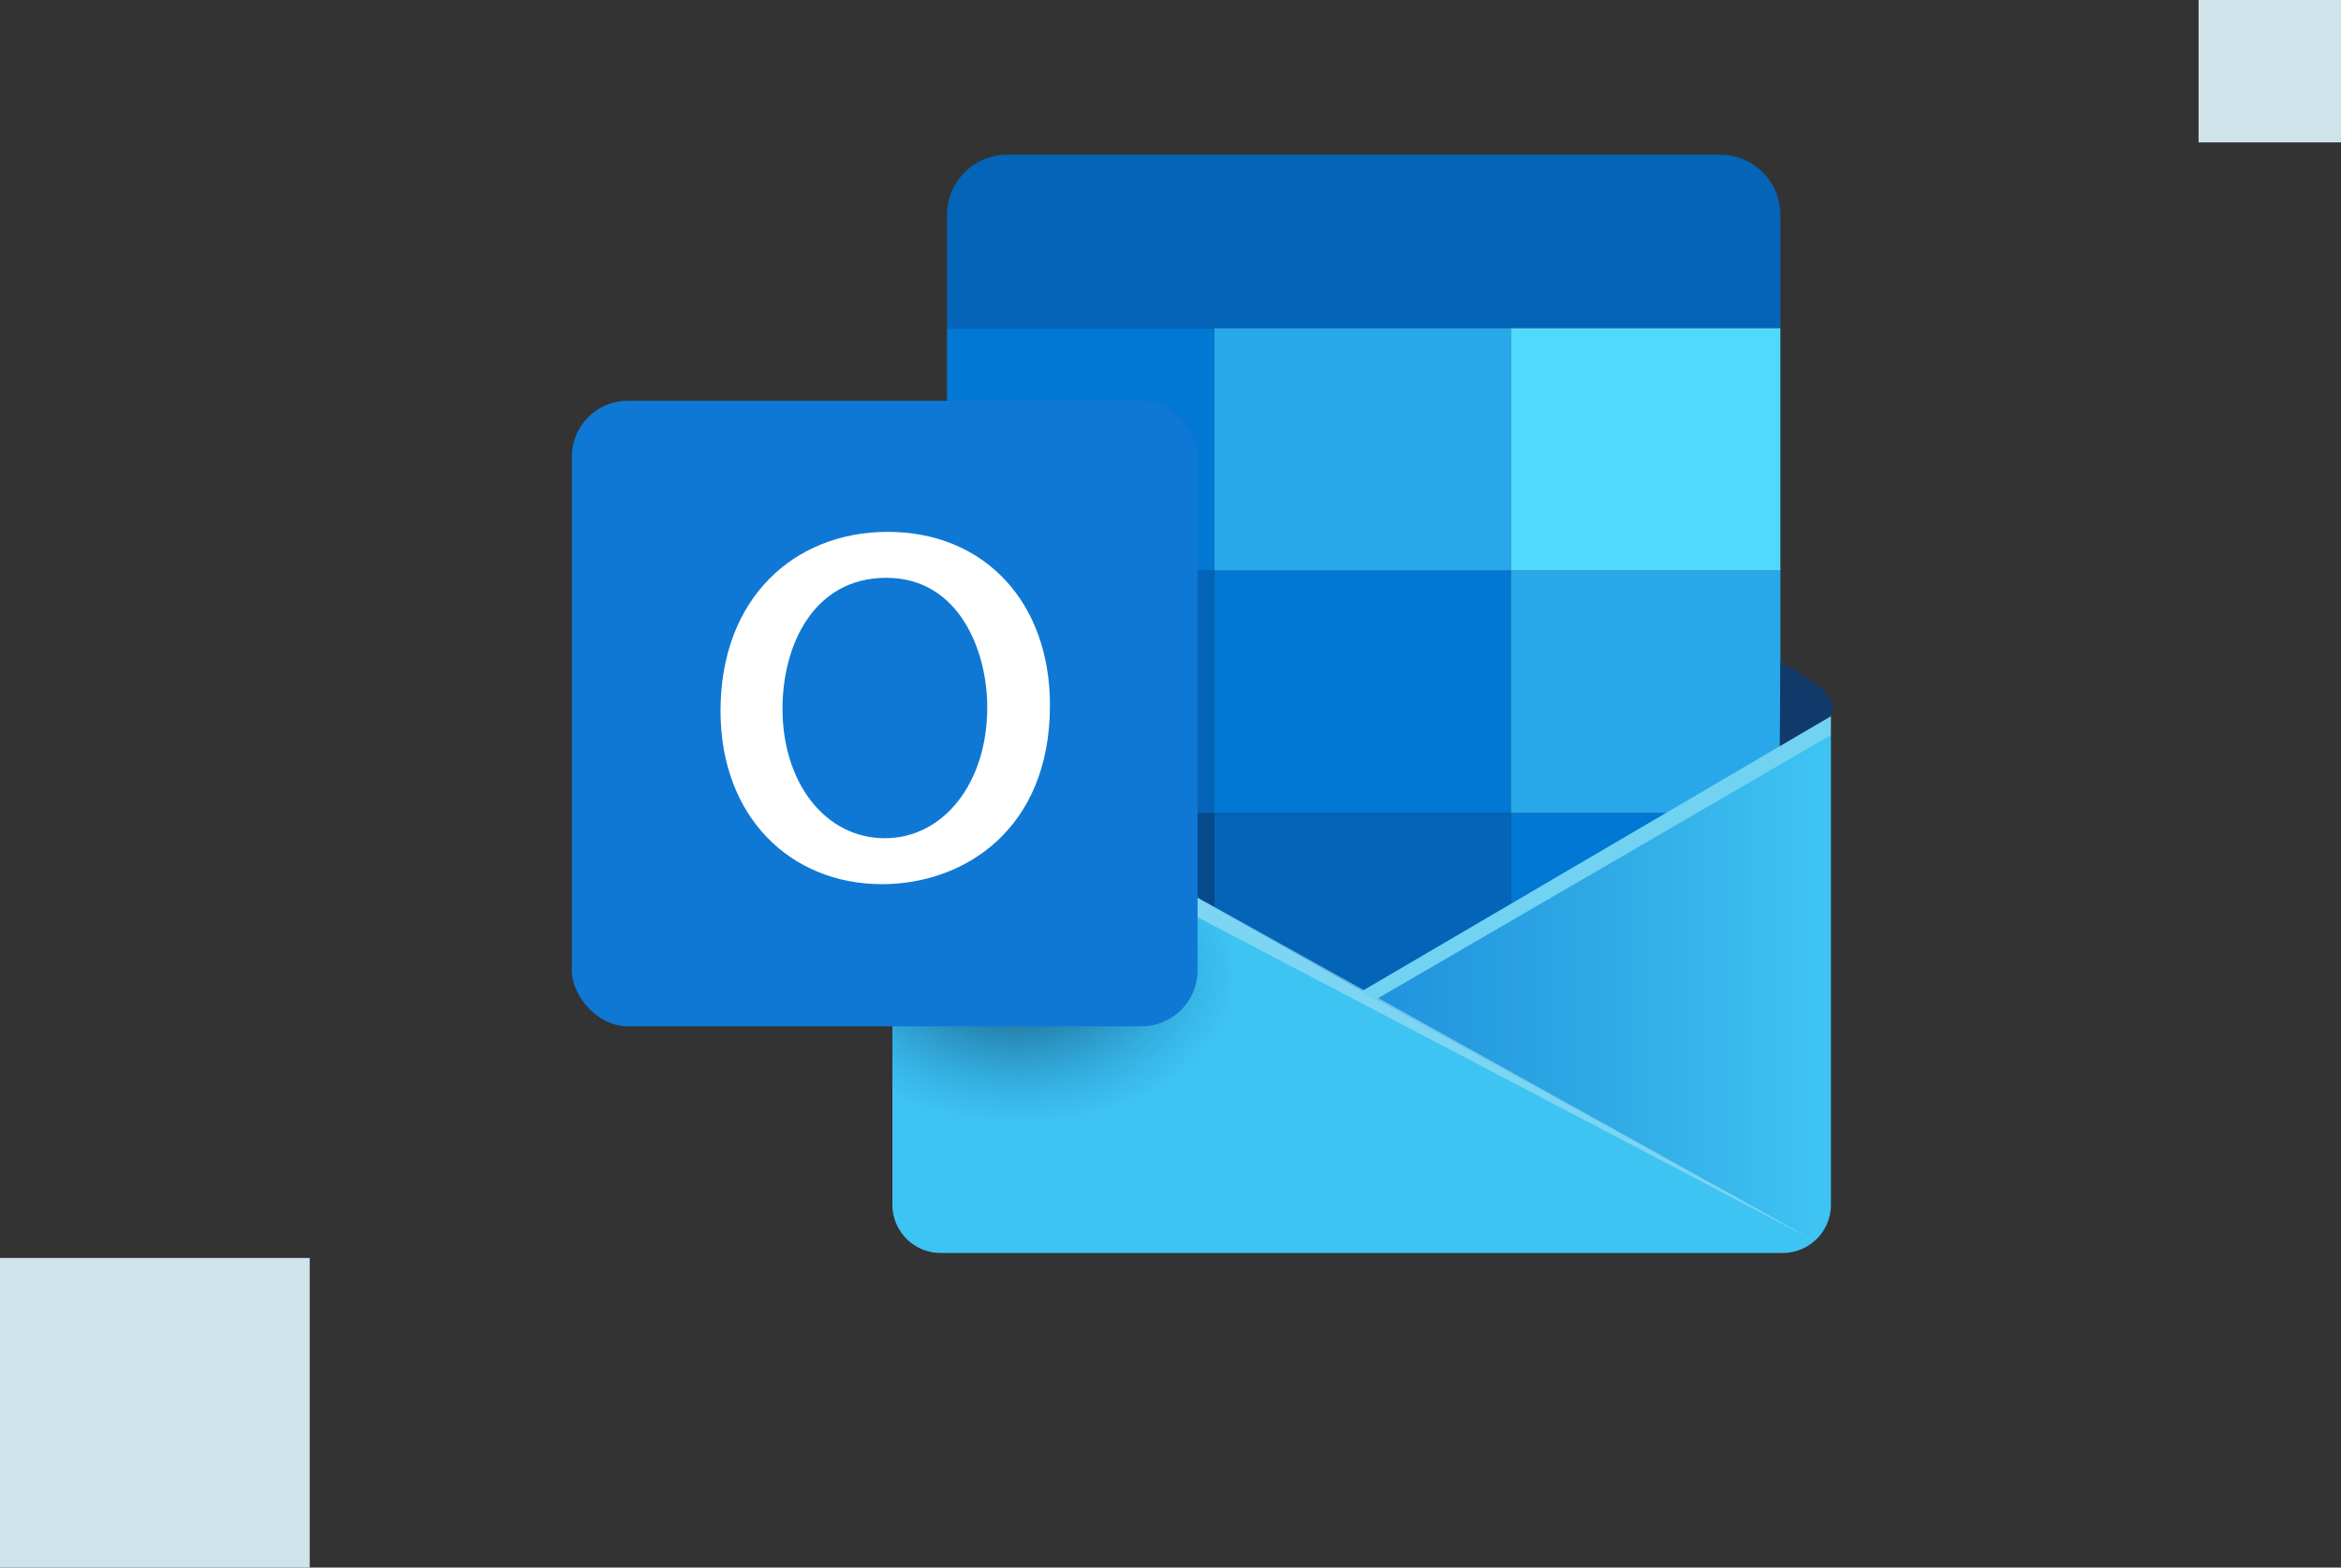 <svg xmlns="http://www.w3.org/2000/svg" xmlns:xlink="http://www.w3.org/1999/xlink" width="438.249" height="293.549" viewBox="0 0 438.249 293.549"><rect x="0" y="0" width="438.249" height="293.549" fill="#333333" stroke="none"/><defs><style>.a{fill:#0364b8;}.b{fill:#0078d4;}.c{fill:#28a8ea;}.d{fill:#50d9ff;}.e{fill:#064a8c;}.f{fill:#3ec4f3;}.g{fill:#113a6b;}.h{fill:url(#a);}.i{fill:#a0def2;opacity:0.64;}.j{fill:url(#b);}.k{fill:#0f78d4;}.l{fill:#fff;}.m{fill:#72d2f2;}.n{fill:#cfe3eb;}</style><linearGradient id="a" y1="0.5" x2="1" y2="0.5" gradientUnits="objectBoundingBox"><stop offset="0" stop-color="#1f92df"/><stop offset="1" stop-color="#1f88ce" stop-opacity="0"/></linearGradient><radialGradient id="b" cx="0.245" cy="0.235" r="0.735" gradientTransform="matrix(0.623, 0.037, -0.016, 0.69, 0.096, 0.064)" gradientUnits="objectBoundingBox"><stop offset="0" stop-color="#175069"/><stop offset="0.297" stop-color="#195e83" stop-opacity="0.737"/><stop offset="0.935" stop-color="#1e83c6" stop-opacity="0.071"/><stop offset="1" stop-color="#1f88ce" stop-opacity="0"/></radialGradient></defs><g transform="translate(-429.037 -381.605)"><g transform="translate(536.09 410.573)"><path class="a" d="M11.285,0H144.738a11.285,11.285,0,0,1,11.285,11.285v21.2a0,0,0,0,1,0,0H0a0,0,0,0,1,0,0v-21.2A11.285,11.285,0,0,1,11.285,0Z" transform="translate(70.225)"/><rect class="b" width="50.067" height="45.41" transform="translate(70.225 32.49)"/><rect class="c" width="55.501" height="45.41" transform="translate(120.292 32.49)"/><rect class="d" width="50.455" height="45.41" transform="translate(175.793 32.49)"/><rect class="a" width="50.067" height="45.41" transform="translate(70.225 77.9)"/><rect class="b" width="55.501" height="45.41" transform="translate(120.292 77.9)"/><rect class="c" width="50.455" height="45.41" transform="translate(175.793 77.9)"/><rect class="e" width="50.067" height="45.41" transform="translate(70.225 123.309)"/><rect class="a" width="55.501" height="45.41" transform="translate(120.292 123.309)"/><rect class="b" width="50.455" height="45.41" transform="translate(175.793 123.309)"/><path class="f" d="M576.665,601.407H734.282a9.042,9.042,0,0,0,9.041-9.041V500.955a3.317,3.317,0,0,0-3.317-3.317l-6.273,8.882-76.877,46.593-43.8-24.816-36.389-30.659a9.041,9.041,0,0,0-9.041,9.04v85.688A9.042,9.042,0,0,0,576.665,601.407Z" transform="translate(-507.617 -395.74)"/><path class="g" d="M708.45,509.1c1.443-.758,2.1-1.512,3.484-2.366,1.473-.9,2.863-1.884,4.255-2.909A6.337,6.337,0,0,0,718,501.963c1.289-2.246-.721-4.407-2.382-5.754a48.065,48.065,0,0,0-7.037-4.375Z" transform="translate(-482.333 -396.782)"/><path class="h" d="M642.1,551.161l84.8,46.724.676-93.32Z" transform="translate(-494.245 -394.496)"/><path class="i" d="M731.577,593.465,616.054,529.184v3.669Z" transform="translate(-498.922 -390.076)"/><path class="j" d="M567.624,548.182V586.7h92.335l-4.485-37.729-37.965-19.789Z" transform="translate(-507.617 -390.076)"/><rect class="k" width="117.133" height="117.133" rx="10.465" transform="translate(0 46.083)"/><g transform="translate(27.834 70.63)"><path class="l" d="M602.019,503.593c0,23.338-16.168,33.508-31.422,33.508-17.081,0-30.249-12.516-30.249-32.466,0-21.121,13.821-33.507,31.292-33.507C589.763,471.129,602.019,484.3,602.019,503.593Zm-50.067.652c0,13.821,7.952,24.251,19.165,24.251,10.953,0,19.166-10.3,19.166-24.512,0-10.691-5.346-24.251-18.9-24.251S551.952,492.251,551.952,504.246Z" transform="translate(-540.348 -471.129)"/></g><path class="m" d="M729.912,500.421,642.1,551.905l2.817,1.441,84.993-49.395Z" transform="translate(-494.245 -395.24)"/></g><rect class="n" width="26.663" height="26.663" transform="translate(840.623 381.605)"/><rect class="n" width="57.979" height="57.979" transform="translate(429.037 617.174)"/></g></svg>